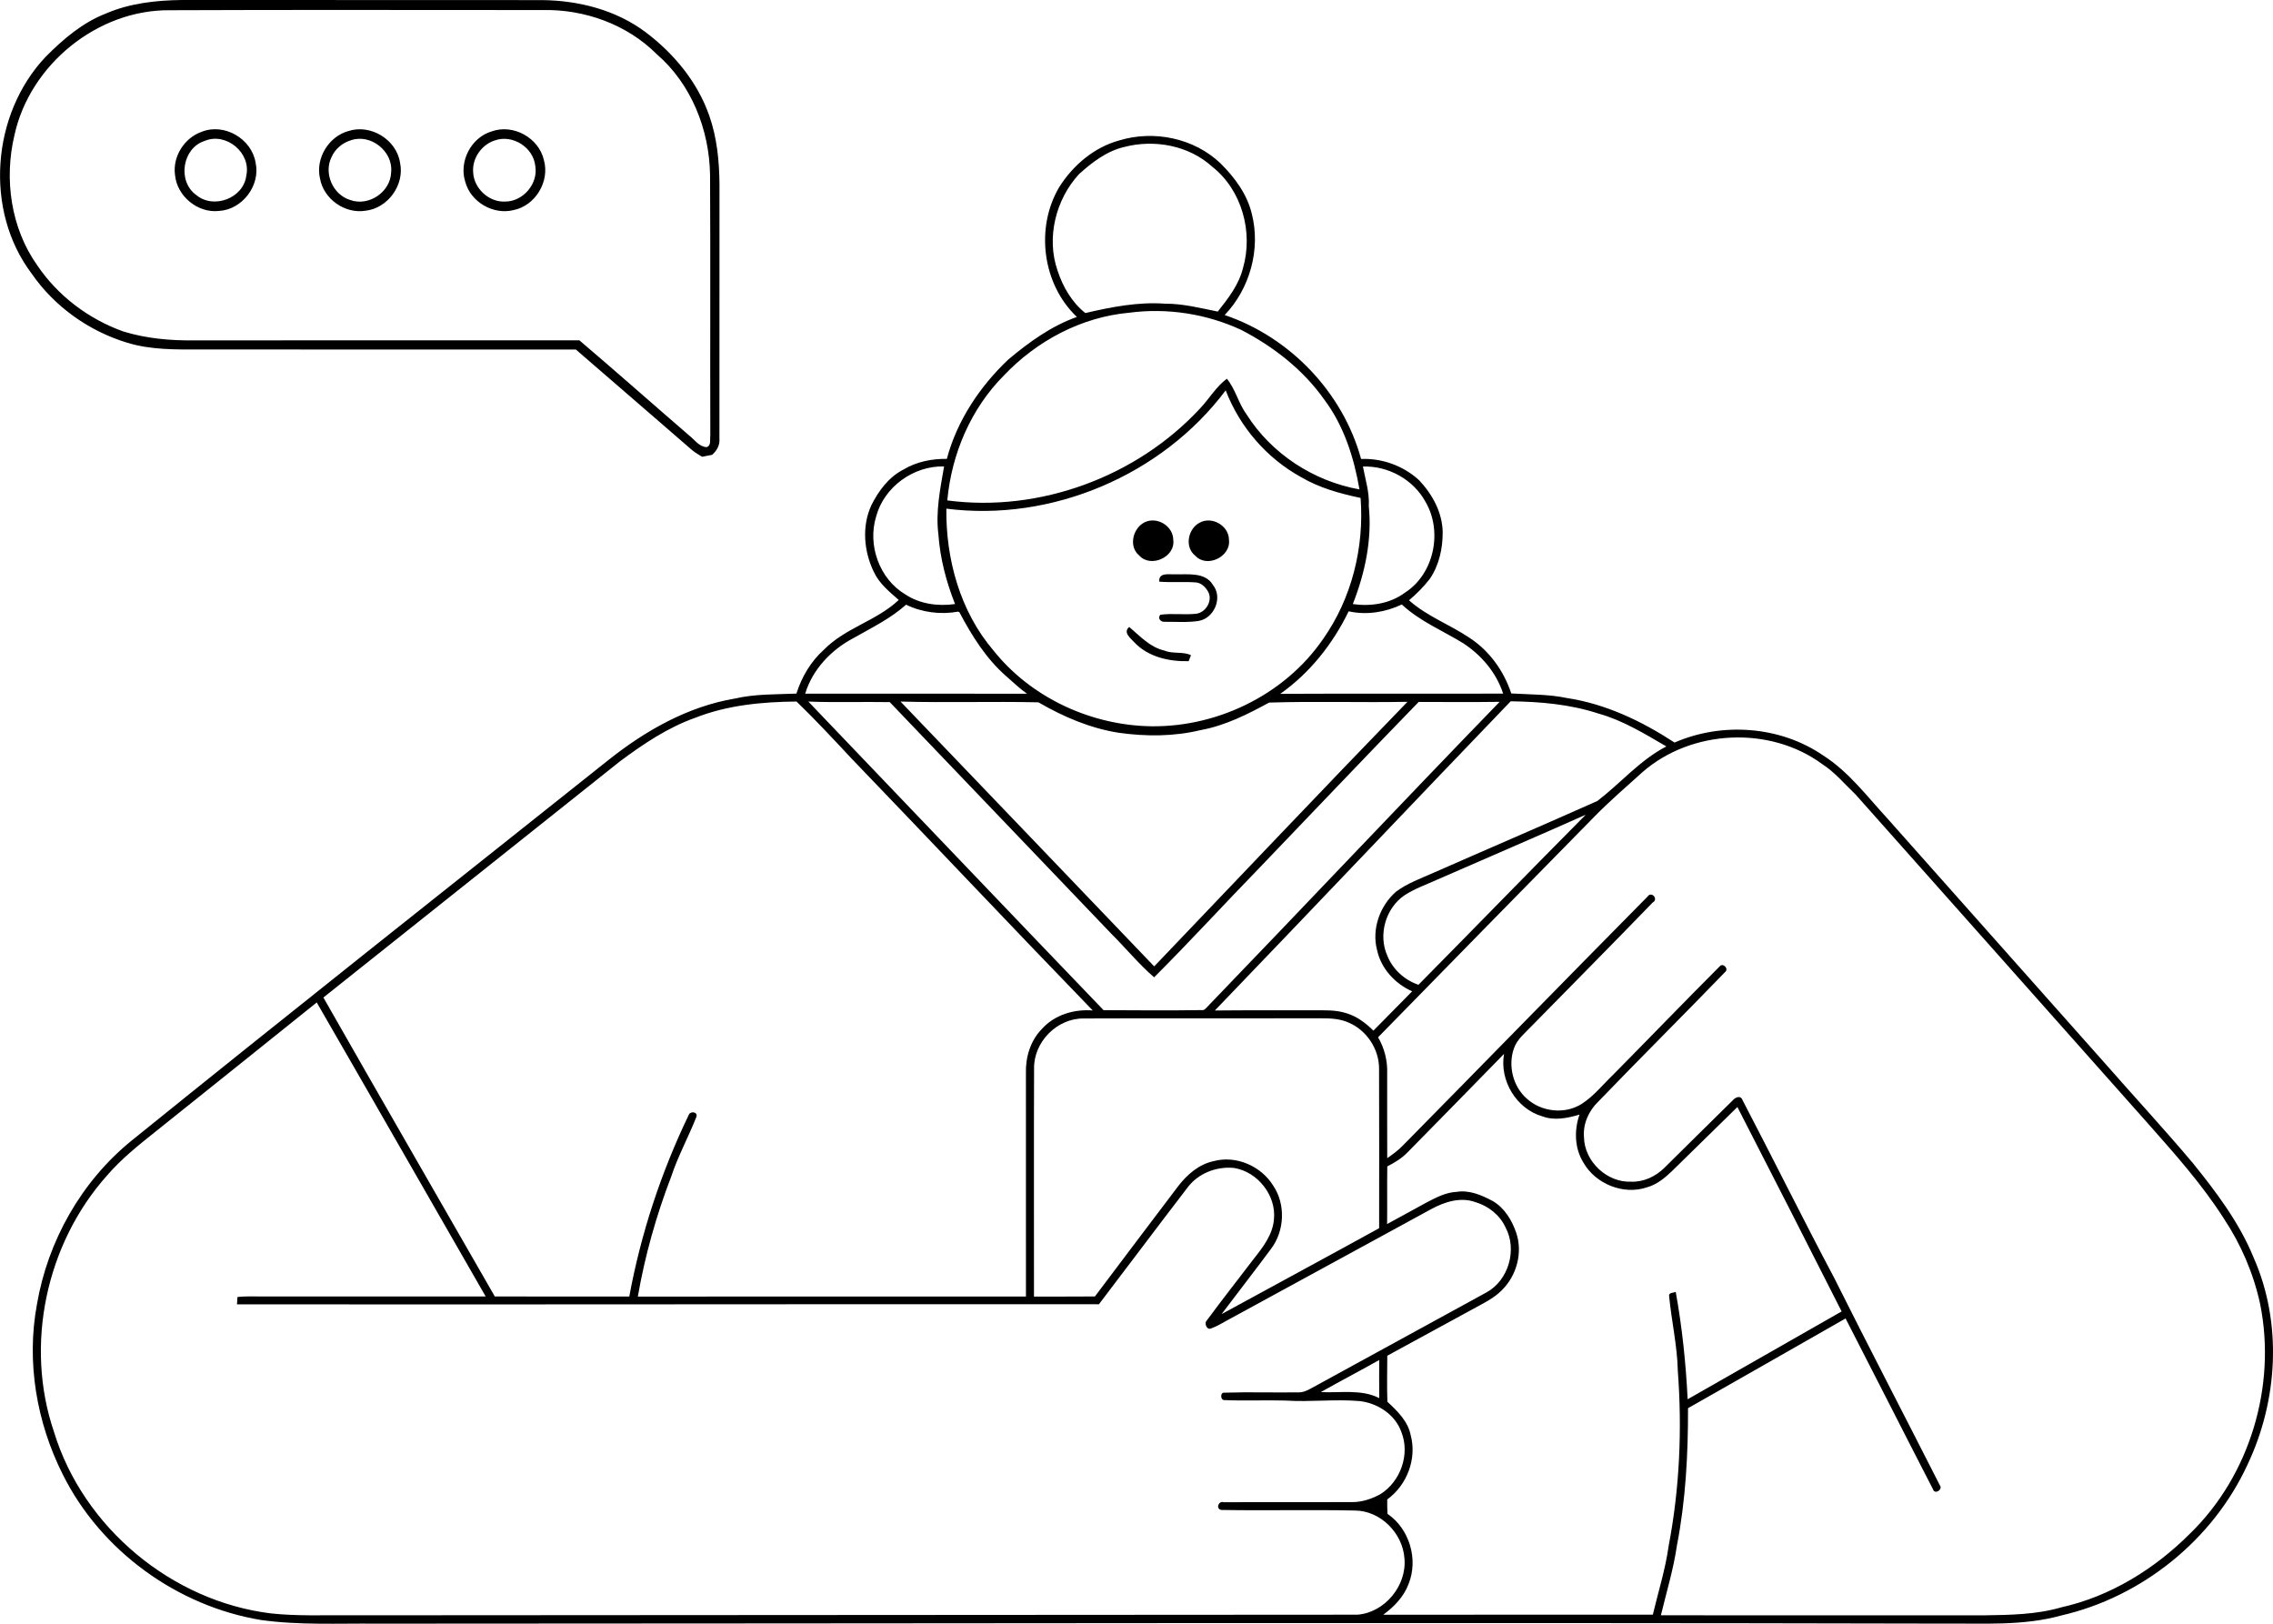 <svg width="273" height="195" viewBox="0 0 273 195" fill="none" xmlns="http://www.w3.org/2000/svg">
<path d="M134.419 16.868C138.584 15.593 143.428 16.585 146.599 19.626C148.294 21.308 149.786 23.317 150.349 25.68C151.438 29.931 150.115 34.676 147.089 37.834C154.92 40.478 161.287 47.117 163.474 55.121C166.014 55.014 168.564 55.947 170.438 57.666C172.031 59.355 173.24 61.542 173.274 63.918C173.283 65.889 172.834 67.929 171.693 69.565C170.967 70.492 170.13 71.33 169.232 72.091C171.376 74.011 174.126 74.997 176.488 76.593C178.884 78.145 180.625 80.579 181.511 83.278C183.744 83.414 186.005 83.368 188.204 83.83C192.867 84.535 197.201 86.612 201.123 89.175C206.825 86.689 213.82 87.182 218.978 90.728C222.069 92.694 224.287 95.704 226.751 98.363C235.382 108.08 244.016 117.794 252.653 127.509C256.202 131.56 259.863 135.516 263.339 139.635C266.174 143.144 268.952 146.811 270.668 151.022C274.147 158.876 273.593 168.196 269.939 175.892C265.778 184.941 257.254 191.787 247.568 194.008C242.97 195.287 238.15 194.935 233.432 194.982C170.69 194.837 107.948 194.975 45.203 194.988C40.586 194.945 35.945 195.191 31.355 194.553C21.279 192.886 12.107 186.244 7.539 177.069C4.392 170.818 3.153 163.565 4.435 156.654C5.736 149.026 9.769 141.89 15.779 137.001C34.794 121.633 53.972 106.475 73.104 91.252C77.537 87.727 82.646 84.831 88.287 83.888C90.698 83.328 93.196 83.401 95.654 83.297C96.287 81.291 97.391 79.424 98.966 78.016C101.525 75.406 105.3 74.55 107.945 72.051C106.813 71.059 105.592 70.073 104.949 68.675C103.752 66.213 103.491 63.197 104.657 60.673C105.524 58.942 106.745 57.29 108.508 56.391C110.076 55.448 111.907 55.087 113.721 55.106C114.942 50.519 117.677 46.424 121.097 43.18C123.583 41.1 126.262 39.15 129.341 38.062C125.185 34.125 124.321 27.353 127.231 22.448C128.885 19.848 131.408 17.688 134.419 16.868ZM135.016 17.654C132.924 18.141 131.171 19.493 129.605 20.901C126.797 23.945 125.64 28.564 127.025 32.516C127.658 34.457 128.753 36.325 130.356 37.597C133.493 36.861 136.707 36.235 139.949 36.472C142.09 36.46 144.176 36.999 146.261 37.418C147.51 35.841 148.796 34.196 149.288 32.205C150.54 27.889 149.165 22.824 145.588 20.014C142.779 17.457 138.636 16.705 135.016 17.654ZM135.637 37.554C129.901 38.065 124.524 40.927 120.587 45.078C116.61 49.061 114.284 54.518 113.777 60.097C124.887 61.57 136.554 57.247 144.157 49.027C145.249 47.872 146.055 46.442 147.353 45.484C148.405 46.757 148.743 48.445 149.722 49.77C152.714 54.502 157.786 57.796 163.28 58.775C162.625 54.974 161.428 51.175 159.1 48.054C156.562 44.434 152.982 41.642 149.082 39.621C144.911 37.686 140.195 36.953 135.637 37.554ZM147.212 46.88C139.565 57.081 126.302 62.704 113.663 61.086C113.589 67.15 115.321 73.435 119.307 78.102C123.666 83.586 130.537 86.874 137.492 87.197C145.763 87.579 154.225 83.596 158.931 76.71C162.363 71.829 163.864 65.726 163.415 59.798C160.942 59.275 158.457 58.594 156.264 57.297C152.139 55.032 148.897 51.273 147.212 46.88ZM105.232 62.02C104.165 65.455 105.623 69.54 108.735 71.383C110.476 72.541 112.663 72.834 114.706 72.541C113.648 69.864 112.909 67.051 112.706 64.173C112.362 61.434 112.925 58.705 113.389 56.015C109.732 55.916 106.185 58.47 105.232 62.02ZM163.695 56.03C163.994 57.605 164.498 59.167 164.4 60.79C164.806 64.799 163.944 68.822 162.48 72.544C164.636 72.855 166.962 72.501 168.74 71.176C172.255 68.93 173.298 63.807 171.203 60.251C169.742 57.583 166.725 55.922 163.695 56.03ZM161.982 73.413C160.093 77.314 157.319 80.823 153.766 83.325C162.689 83.275 171.613 83.331 180.536 83.297C179.721 80.789 177.949 78.697 175.765 77.264C173.28 75.736 170.524 74.609 168.364 72.594C166.393 73.533 164.126 73.894 161.982 73.413ZM102.541 76.611C99.868 78.004 97.588 80.379 96.709 83.306C105.589 83.312 114.469 83.297 123.349 83.312C122.451 82.681 121.666 81.907 120.836 81.196C118.434 79.088 116.714 76.34 115.238 73.536L115.081 73.453C112.974 73.832 110.753 73.558 108.825 72.618C106.954 74.291 104.7 75.382 102.541 76.611ZM83.507 86.199C80.204 87.367 77.263 89.351 74.467 91.427C62.585 100.877 50.718 110.345 38.842 119.794C45.664 131.785 52.57 143.727 59.429 155.696C64.812 155.699 70.195 155.718 75.58 155.705C76.974 148.142 79.401 140.784 82.738 133.861C82.935 133.412 83.815 133.51 83.648 134.108C82.698 136.53 81.434 138.825 80.613 141.305C78.826 145.963 77.46 150.785 76.608 155.709C92.147 155.709 107.686 155.709 123.223 155.705C123.22 146.774 123.226 137.839 123.22 128.904C123.161 126.985 123.749 125.001 125.105 123.605C126.625 121.88 128.996 121.168 131.245 121.35C121.54 111.33 111.977 101.179 102.307 91.129C100.132 88.802 97.957 86.458 95.669 84.249C91.56 84.286 87.361 84.677 83.507 86.199ZM97.084 84.252C108.908 96.603 120.697 108.983 132.543 121.313C136.541 121.337 140.543 121.362 144.542 121.303L144.766 121.162C156.581 108.906 168.263 96.511 180.114 84.286C176.875 84.329 173.633 84.307 170.391 84.298C163.981 90.897 157.642 97.568 151.275 104.213C147.033 108.573 142.924 113.068 138.618 117.369C136.787 115.792 135.253 113.906 133.539 112.202C124.641 102.916 115.767 93.606 106.865 84.32C103.605 84.261 100.341 84.384 97.084 84.252ZM108.157 84.252C118.311 94.856 128.483 105.446 138.627 116.057C148.756 105.455 158.842 94.813 169.044 84.283C163.508 84.384 157.956 84.2 152.428 84.375C149.832 85.786 147.153 87.142 144.216 87.678C140.992 88.46 137.609 88.46 134.339 87.995C130.912 87.456 127.704 86.07 124.718 84.344C119.203 84.218 113.675 84.406 108.157 84.252ZM145.91 121.353C149.857 121.307 153.806 121.347 157.753 121.331C159.085 121.331 160.453 121.263 161.739 121.689C162.982 122.064 164.04 122.866 164.953 123.774C166.497 122.194 168.051 120.623 169.607 119.051C167.555 118.139 165.873 116.325 165.393 114.094C164.726 111.568 165.735 108.773 167.675 107.082C169.041 106.056 170.668 105.492 172.209 104.799C178.752 101.918 185.328 99.108 191.855 96.191C194.642 94.055 196.973 91.279 200.138 89.641C197.536 88.128 194.928 86.516 192.003 85.7C188.601 84.579 185.002 84.267 181.44 84.221C169.564 96.567 157.79 109.01 145.91 121.353ZM197.302 92.7C195.361 94.45 193.378 96.157 191.544 98.024C182.855 106.86 174.178 115.712 165.513 124.572C166.279 125.876 166.657 127.376 166.608 128.886C166.611 132.287 166.599 135.685 166.614 139.087C167.288 138.625 167.949 138.135 168.518 137.543C178.318 127.598 188.062 117.606 197.878 107.676C198.348 106.974 199.246 107.981 198.49 108.391C193.704 113.345 188.847 118.235 184.024 123.155C183.224 124.009 182.227 124.766 181.828 125.91C181.105 127.977 181.711 130.46 183.353 131.917C185.113 133.541 187.982 133.868 190.006 132.546C191.427 131.631 192.486 130.278 193.697 129.117C197.982 124.785 202.211 120.395 206.518 116.081C206.918 115.548 207.702 116.346 207.182 116.747C202.147 121.96 197.001 127.065 191.975 132.284C190.821 133.39 190.102 134.971 190.246 136.588C190.305 139.487 193.015 142.041 195.912 141.912C197.404 141.971 198.834 141.293 199.889 140.261C202.63 137.571 205.34 134.847 208.089 132.167C208.388 131.8 209.043 131.474 209.28 132.102C212.983 139.201 216.536 146.376 220.288 153.45C224.453 161.778 228.759 170.041 232.973 178.344C233.416 178.871 232.355 179.543 232.164 178.85C228.643 172.025 225.179 165.167 221.663 158.337C215.355 161.929 209.055 165.537 202.741 169.114C202.753 174.638 202.461 180.181 201.406 185.612C200.996 188.453 200.151 191.201 199.483 193.986C212.442 193.993 225.401 193.986 238.359 193.989C241.447 193.943 244.585 193.9 247.572 193.031C253.483 191.713 258.808 188.413 263.059 184.149C270.25 177.149 273.437 166.403 271.453 156.59C270.659 152.933 269.161 149.445 267.091 146.33C264.495 142.26 261.275 138.649 258.088 135.045C246.35 121.843 234.625 108.628 222.884 95.433C221.568 94.182 220.393 92.752 218.855 91.76C212.571 87.139 203.18 87.592 197.302 92.7ZM190.462 97.839C184.553 100.482 178.595 103.015 172.671 105.615C171.342 106.219 169.949 106.703 168.718 107.498C166.427 109.023 165.492 112.273 166.63 114.784C167.285 116.426 168.703 117.702 170.364 118.266C177.081 111.475 183.728 104.617 190.462 97.839ZM18.664 135.913C16.619 137.543 14.558 139.185 12.848 141.179C5.536 149.365 2.928 161.535 6.484 171.958C9.993 183.462 20.657 192.31 32.555 193.761C35.631 194.088 38.725 193.962 41.813 193.986C82.218 193.965 122.626 193.928 163.031 193.912C166.307 193.675 168.992 190.416 168.681 187.15C168.475 184.115 165.799 181.413 162.72 181.404C157.371 181.287 152.016 181.431 146.667 181.333C145.966 181.17 146.378 180.187 146.99 180.409C152.108 180.378 157.23 180.418 162.351 180.393C163.56 180.406 164.741 180.017 165.793 179.438C168.208 177.928 169.379 174.66 168.315 171.982C167.577 169.872 165.424 168.476 163.255 168.257C160.309 168.008 157.35 168.393 154.4 168.196C151.945 168.125 149.488 168.251 147.036 168.14C146.55 168.143 146.538 167.142 147.095 167.25C150.029 167.157 152.97 167.253 155.907 167.213C156.455 167.241 156.962 167.016 157.433 166.754C164.452 162.89 171.502 159.082 178.521 155.216C181.188 153.771 182.252 150.073 180.825 147.408C180.136 145.899 178.736 144.811 177.165 144.355C175.39 143.724 173.477 144.346 171.892 145.209C163.732 149.664 155.566 154.103 147.405 158.558C146.772 158.894 146.163 159.292 145.483 159.526C144.96 159.8 144.585 158.91 144.939 158.583C146.809 156.047 148.762 153.573 150.669 151.066C151.745 149.713 152.859 148.234 153.007 146.447C153.314 143.57 151.047 140.717 148.217 140.264C146.104 140.048 143.887 140.914 142.61 142.642C139.045 147.288 135.536 151.974 131.986 156.633C97.481 156.602 62.972 156.682 28.464 156.642C28.479 156.423 28.504 155.98 28.519 155.758C29.461 155.656 30.411 155.702 31.358 155.696C40.352 155.699 49.343 155.696 58.334 155.699C51.564 143.933 44.831 132.145 38.042 120.388C31.592 125.577 25.124 130.737 18.664 135.913ZM124.198 128.307C124.164 137.438 124.195 146.574 124.186 155.709C126.625 155.702 129.067 155.721 131.506 155.696C134.819 151.266 138.178 146.869 141.506 142.451C142.576 141.059 144 139.817 145.763 139.447C148.46 138.714 151.475 140.039 152.927 142.396C154.434 144.639 154.286 147.837 152.659 149.978C150.709 152.612 148.691 155.197 146.719 157.816C153.025 154.374 159.349 150.964 165.642 147.498C165.642 141.105 165.661 134.712 165.633 128.319C165.633 125.974 164.141 123.731 161.991 122.813C160.958 122.345 159.804 122.283 158.691 122.292C149.174 122.314 139.657 122.271 130.14 122.311C126.96 122.289 124.155 125.121 124.198 128.307ZM180.646 126.563C176.802 130.509 172.938 134.435 169.078 138.366C168.38 139.096 167.512 139.626 166.62 140.076C166.587 142.383 166.627 144.691 166.599 147.002C168.198 146.121 169.804 145.252 171.406 144.374C172.52 143.798 173.67 143.194 174.95 143.135C176.497 142.886 177.983 143.536 179.315 144.254C180.705 145.076 181.588 146.537 182.101 148.034C182.923 150.425 182.16 153.213 180.363 154.96C179.422 155.918 178.192 156.5 177.032 157.138C173.56 159.03 170.09 160.922 166.62 162.813C166.617 164.656 166.568 166.498 166.633 168.34C167.823 169.45 169.1 170.67 169.429 172.346C170.204 175.189 168.98 178.366 166.614 180.073C166.608 180.649 166.614 181.225 166.645 181.801C169.275 183.591 170.367 187.245 169.189 190.197C168.62 191.743 167.445 192.964 166.134 193.916C176.928 193.906 187.721 193.919 198.514 193.909C199.166 191.158 200.028 188.456 200.415 185.649C201.735 178.739 202.042 171.656 201.516 164.646C201.452 161.627 200.763 158.676 200.474 155.681C200.378 155.191 200.987 155.286 201.264 155.145C202.036 159.406 202.482 163.716 202.697 168.042C208.865 164.529 215.023 161.008 221.19 157.495C217.04 149.3 212.869 141.117 208.671 132.946C206.059 135.491 203.46 138.055 200.852 140.603C199.978 141.45 199.009 142.257 197.816 142.587C194.986 143.548 191.637 142.192 190.169 139.607C189.111 137.901 189.053 135.719 189.708 133.855C188.265 134.287 186.672 134.61 185.214 134.056C182.111 133.147 180.074 129.742 180.646 126.563ZM158.639 167.179C160.973 167.305 163.489 166.797 165.658 167.906C165.636 166.381 165.645 164.853 165.652 163.328C163.329 164.637 160.961 165.87 158.639 167.179ZM165.224 180.67C165.122 181.089 165.292 181.228 165.728 181.096C165.83 180.667 165.661 180.526 165.224 180.67ZM137.516 62.704C138.996 62.023 140.888 63.163 140.915 64.814C141.211 66.897 138.202 68.259 136.821 66.706C135.508 65.621 136.065 63.388 137.516 62.704ZM144.059 62.784C145.532 61.943 147.615 63.123 147.605 64.842C147.851 66.854 144.96 68.252 143.573 66.749C142.25 65.729 142.662 63.535 144.059 62.784ZM139.242 69.855C139.116 68.699 140.448 69.007 141.174 68.973C142.712 69.004 144.754 68.69 145.683 70.249C146.892 71.759 145.84 74.248 143.979 74.565C142.638 74.781 141.269 74.658 139.916 74.673C139.433 74.735 138.996 74.276 139.359 73.829C140.786 73.629 142.235 73.866 143.668 73.706C144.84 73.561 145.701 72.107 145.092 71.038C144.782 70.502 144.262 69.975 143.61 69.944C142.158 69.833 140.697 69.969 139.242 69.855ZM136.243 77.144C135.812 76.657 134.828 75.952 135.628 75.296C136.92 76.389 138.122 77.733 139.845 78.127C140.866 78.561 142.05 78.213 143.044 78.685C142.973 78.863 142.835 79.224 142.764 79.403C140.417 79.458 137.916 78.909 136.243 77.144ZM165.728 181.096C165.83 180.667 165.661 180.526 165.224 180.67C165.122 181.089 165.292 181.228 165.728 181.096ZM12.759 1.608C15.619 0.379 18.766 0.037 21.851 0C36.289 0.015 50.724 -0.006 65.159 0.012C69.539 0.068 73.993 1.202 77.54 3.864C80.933 6.418 83.784 9.85 85.189 13.898C86.121 16.548 86.392 19.367 86.414 22.158C86.401 32.322 86.42 42.486 86.407 52.651C86.484 53.439 86.103 54.123 85.528 54.622C85.125 54.696 84.725 54.776 84.325 54.856C83.922 54.604 83.507 54.367 83.138 54.068C78.472 50.044 73.833 45.989 69.164 41.975C54.123 41.969 39.088 41.972 24.05 41.972C21.113 41.975 18.114 42.03 15.272 41.155C10.679 39.766 6.539 36.821 3.808 32.865C-1.929 25.276 -1.015 13.695 5.469 6.837C7.576 4.705 9.926 2.699 12.759 1.608ZM1.738 16.218C0.474 21.508 1.298 27.381 4.469 31.857C6.954 35.539 10.67 38.339 14.844 39.818C17.585 40.653 20.464 40.915 23.312 40.875C38.737 40.863 54.16 40.878 69.585 40.869C74.009 44.631 78.355 48.485 82.75 52.278C83.415 52.795 83.956 53.652 84.873 53.698C85.46 53.501 85.242 52.755 85.312 52.296C85.282 41.87 85.337 31.441 85.282 21.018C85.205 15.58 83.033 10.087 78.872 6.501C75.285 2.912 70.167 1.088 65.135 1.208C50.217 1.211 35.299 1.165 20.384 1.229C11.716 1.149 3.592 7.764 1.738 16.218ZM24.241 15.821C26.945 14.748 30.217 16.665 30.694 19.512C31.319 22.257 29.104 25.174 26.305 25.332C23.755 25.624 21.254 23.56 21.02 21.012C20.713 18.803 22.146 16.542 24.241 15.821ZM24.588 16.921C21.894 17.768 21.276 21.758 23.558 23.409C25.637 25.174 29.261 23.813 29.584 21.08C30.183 18.356 27.151 15.839 24.588 16.921ZM41.813 15.747C44.495 14.85 47.636 16.754 48.051 19.561C48.617 22.211 46.569 25.02 43.893 25.307C41.426 25.707 38.864 23.899 38.433 21.431C37.876 19.028 39.46 16.412 41.813 15.747ZM42.17 16.837C41.155 17.136 40.257 17.87 39.829 18.849C38.842 20.806 39.983 23.4 42.075 24.022C44.292 24.826 46.913 23.049 46.978 20.686C47.242 18.193 44.545 16.033 42.17 16.837ZM59.051 15.781C61.631 14.847 64.719 16.548 65.325 19.225C66.051 21.788 64.307 24.691 61.696 25.227C59.26 25.846 56.541 24.278 55.883 21.844C55.092 19.395 56.581 16.514 59.051 15.781ZM59.438 16.862C57.848 17.364 56.685 19.009 56.83 20.698C56.919 22.645 58.743 24.321 60.699 24.207C62.837 24.192 64.652 22.06 64.292 19.94C64.064 17.697 61.564 16.107 59.438 16.862Z" fill="black"/>
</svg>
